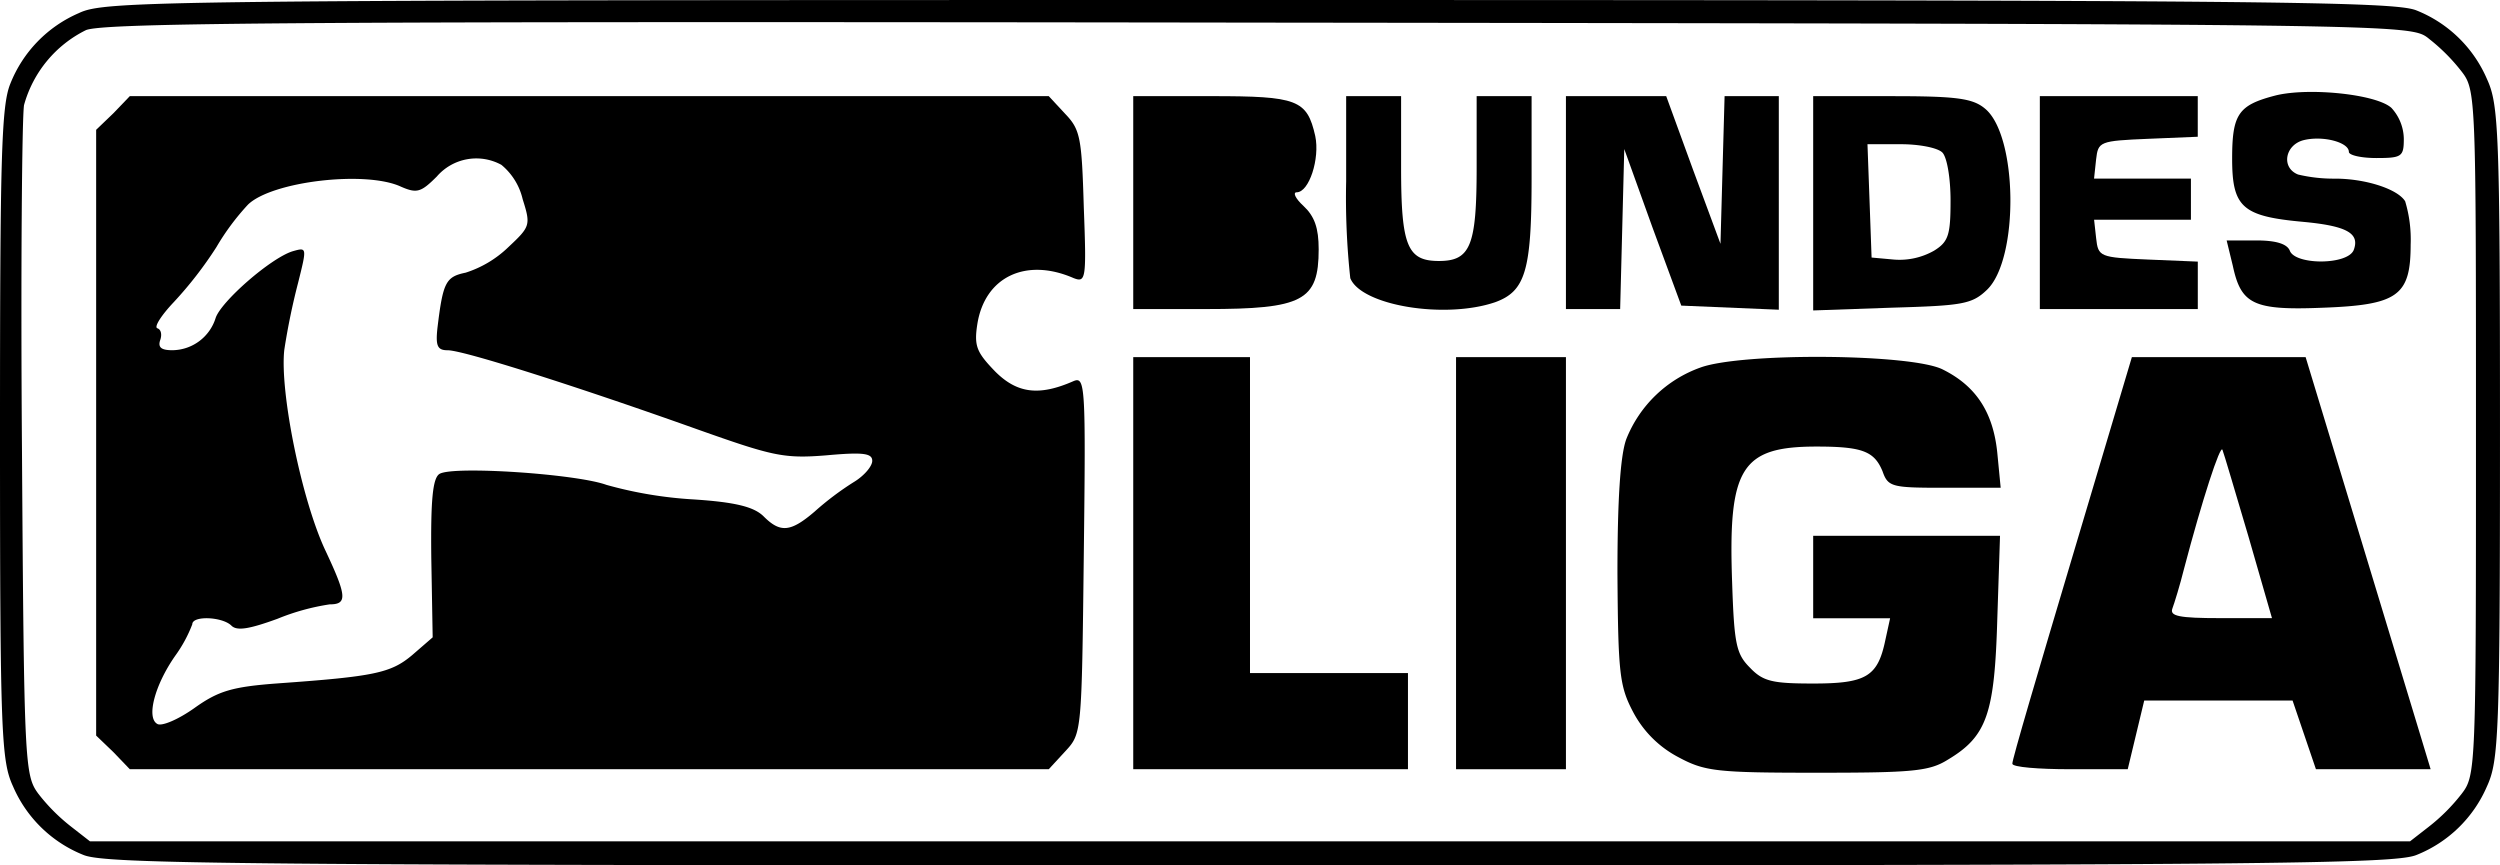 <svg id="bundesliga" xmlns="http://www.w3.org/2000/svg" width="221.315" height="76.609" viewBox="0 0 221.315 76.609">
  <path id="Trazado_17" data-name="Trazado 17" d="M24.992-261.845a11.375,11.375,0,0,0-6.08,6.263c-.79,1.946-.912,6.445-.912,31.008,0,26.631.122,28.941,1.155,31.191a11.375,11.375,0,0,0,6.262,6.08c2.006.79,13.5.912,103.24.912s101.233-.122,103.24-.912a11.375,11.375,0,0,0,6.262-6.08c1.034-2.25,1.155-4.5,1.155-31.312s-.122-29.063-1.155-31.312a11.375,11.375,0,0,0-6.262-6.08c-2.006-.79-13.5-.912-103.361-.912C31.559-263,27.3-262.939,24.992-261.845Zm208,2.25a16.579,16.579,0,0,1,2.918,2.918c1.277,1.642,1.277,2.31,1.277,31.981s0,30.34-1.277,31.981a16.572,16.572,0,0,1-2.918,2.918l-1.642,1.277H25.965L24.323-189.8a16.573,16.573,0,0,1-2.918-2.918c-1.216-1.642-1.277-2.493-1.459-30.34-.122-15.808,0-29.549.182-30.644a10.52,10.52,0,0,1,5.472-6.627c1.52-.669,19.943-.79,103.787-.669C231.289-260.872,231.35-260.872,232.992-259.6Z" transform="translate(-18 263)"/>
  <path id="Trazado_18" data-name="Trazado 18" d="M346.517-249.3c-3.283.851-3.83,1.642-3.83,5.594,0,4.317.912,5.107,6.323,5.594,3.891.365,4.986,1.034,4.438,2.493-.547,1.338-5.168,1.338-5.654.061-.243-.608-1.216-.912-2.979-.912H342.2l.547,2.25c.73,3.4,1.824,3.952,7.9,3.709,6.688-.243,7.843-1.034,7.843-5.594a11.73,11.73,0,0,0-.486-3.83c-.669-1.094-3.526-2.006-6.2-2.006a13.587,13.587,0,0,1-3.283-.365c-1.52-.608-1.155-2.614.486-3.04,1.7-.426,4.013.182,4.013,1.034,0,.3,1.094.547,2.432.547,2.25,0,2.432-.122,2.432-1.7a4.134,4.134,0,0,0-1.094-2.736C355.454-249.425,349.435-250.033,346.517-249.3Z" transform="translate(-145.084 257.755)"/>
  <path id="Trazado_19" data-name="Trazado 19" d="M33.52-247.48,32-246.021v53.626l1.52,1.459,1.459,1.52h81.351L117.79-191c1.459-1.581,1.459-1.581,1.642-17.389.182-15.079.122-15.808-.912-15.383-3.04,1.338-4.986,1.094-6.931-.851-1.642-1.7-1.885-2.25-1.581-4.2.669-4.2,4.317-5.9,8.512-4.074,1.094.426,1.155.122.912-6.262-.182-6.141-.3-6.87-1.642-8.269L116.331-249H34.979Zm34.352,4.56a5.574,5.574,0,0,1,1.885,3.04c.73,2.31.669,2.432-1.277,4.256a9.653,9.653,0,0,1-3.77,2.25c-1.763.365-2.006.851-2.493,4.864-.182,1.642,0,2.006.912,2.006,1.4,0,11.674,3.283,22.071,6.992,6.688,2.371,7.661,2.614,11.431,2.31,3.283-.3,4.074-.182,4.074.486,0,.486-.73,1.338-1.642,1.885a25.905,25.905,0,0,0-3.466,2.614c-2.128,1.824-3.04,1.885-4.5.426-.851-.851-2.493-1.277-6.384-1.52a36.334,36.334,0,0,1-7.539-1.277c-2.675-.973-13.559-1.7-14.775-.973-.608.365-.79,2.31-.73,7.478l.122,6.992-1.824,1.581c-1.885,1.581-3.344,1.885-11.856,2.493-4.074.3-5.29.669-7.418,2.189-1.459,1.034-2.918,1.642-3.283,1.4-.973-.547-.243-3.4,1.581-6.019a12.064,12.064,0,0,0,1.52-2.8c0-.79,2.675-.669,3.466.122.486.486,1.581.3,4.074-.608a20.12,20.12,0,0,1,4.621-1.277c1.581,0,1.52-.73-.365-4.742-2.128-4.5-4.074-14.167-3.648-17.815a60.01,60.01,0,0,1,1.216-5.9c.79-3.162.79-3.162-.486-2.8-1.946.608-6.323,4.438-6.81,5.9a4.051,4.051,0,0,1-3.83,2.858c-.973,0-1.277-.243-1.094-.851.182-.486.122-.973-.243-1.094-.3-.122.365-1.155,1.459-2.31a34.385,34.385,0,0,0,3.77-4.864,21.436,21.436,0,0,1,2.8-3.77c2.128-2.067,10.458-3.04,13.559-1.581,1.4.608,1.763.486,3.162-.912A4.62,4.62,0,0,1,67.872-242.92Z" transform="translate(-23.488 257.512)"/>
  <path id="Trazado_20" data-name="Trazado 20" d="M183-239.576v9.424h6.445c8.573,0,9.971-.73,9.971-5.29,0-1.885-.365-2.918-1.338-3.83-.73-.669-.973-1.216-.608-1.216,1.094,0,2.067-2.979,1.642-4.986-.73-3.222-1.581-3.526-9.181-3.526H183Z" transform="translate(-82.679 257.512)"/>
  <path id="Trazado_21" data-name="Trazado 21" d="M214-241.461a66.242,66.242,0,0,0,.365,8.573c.973,2.432,8.391,3.648,12.829,2.128,2.675-.973,3.222-2.8,3.222-10.944V-249h-4.864v6.323c0,6.931-.547,8.269-3.344,8.269s-3.344-1.338-3.344-8.269V-249H214Z" transform="translate(-94.83 257.512)"/>
  <path id="Trazado_22" data-name="Trazado 22" d="M246-239.576v9.424h4.8l.182-7.053.182-7.114,2.493,6.931,2.554,6.931,4.317.182,4.317.182V-249h-4.8l-.182,6.506-.182,6.567-2.432-6.567L254.877-249H246Z" transform="translate(-107.374 257.512)"/>
  <path id="Trazado_23" data-name="Trazado 23" d="M282-239.515v9.485l6.931-.243c6.263-.182,7.114-.3,8.451-1.581,2.858-2.736,2.736-13.68-.182-16.051-1.094-.912-2.554-1.094-8.269-1.094H282Zm11.431-4.5c.426.426.73,2.31.73,4.256,0,3.04-.182,3.648-1.459,4.438a6.183,6.183,0,0,1-3.526.79l-2.006-.182-.182-5.046-.182-4.986h2.979C291.363-244.744,293-244.44,293.431-244.014Z" transform="translate(-121.486 257.512)"/>
  <path id="Trazado_24" data-name="Trazado 24" d="M315-239.576v9.424h13.984v-4.2l-4.378-.182c-4.317-.182-4.438-.243-4.621-1.885l-.182-1.642h8.573V-241.7H319.8l.182-1.7c.182-1.581.3-1.642,4.621-1.824l4.378-.182V-249H315Z" transform="translate(-134.422 257.512)"/>
  <path id="Trazado_25" data-name="Trazado 25" d="M183-192.76v18.24h24.32v-8.512H193.336V-211H183Z" transform="translate(-82.679 242.616)"/>
  <path id="Trazado_26" data-name="Trazado 26" d="M230-192.76v18.24h9.728V-211H230Z" transform="translate(-101.102 242.616)"/>
  <path id="Trazado_27" data-name="Trazado 27" d="M260.857-210.1a11.067,11.067,0,0,0-6.567,6.323c-.547,1.459-.79,5.533-.79,11.917.061,8.877.182,9.971,1.4,12.282a9.525,9.525,0,0,0,3.952,3.952c2.371,1.277,3.344,1.4,12.282,1.4,8.451,0,9.971-.122,11.613-1.155,3.466-2.067,4.135-4.074,4.378-12.4l.243-7.418H270.828v7.3h6.81l-.426,1.946c-.669,3.222-1.7,3.83-6.384,3.83-3.587,0-4.438-.182-5.594-1.4-1.216-1.216-1.4-2.067-1.581-7.539-.365-10.154.79-12.039,7.478-12.039,4.074,0,5.107.426,5.837,2.189.486,1.4.851,1.459,5.472,1.459h4.986l-.3-3.1c-.365-3.587-1.885-5.9-4.8-7.357C279.644-211.321,264.566-211.442,260.857-210.1Z" transform="translate(-110.314 242.633)"/>
  <path id="Trazado_28" data-name="Trazado 28" d="M316.289-193.246c-2.918,9.789-5.35,18-5.29,18.24,0,.3,2.31.486,5.107.486h5.107l.73-3.04.73-3.04h13.133l1.034,3.04,1.034,3.04h10.154l-.79-2.614c-.426-1.4-2.918-9.607-5.533-18.24L336.961-211H321.579Zm15.626-1.824,2.067,7.175h-4.56c-3.709,0-4.5-.182-4.256-.851.182-.486.669-2.067,1.034-3.526,1.581-6.019,3.223-11.066,3.4-10.519C329.726-202.488,330.76-198.961,331.915-195.07Z" transform="translate(-132.853 242.616)"/>
</svg>
